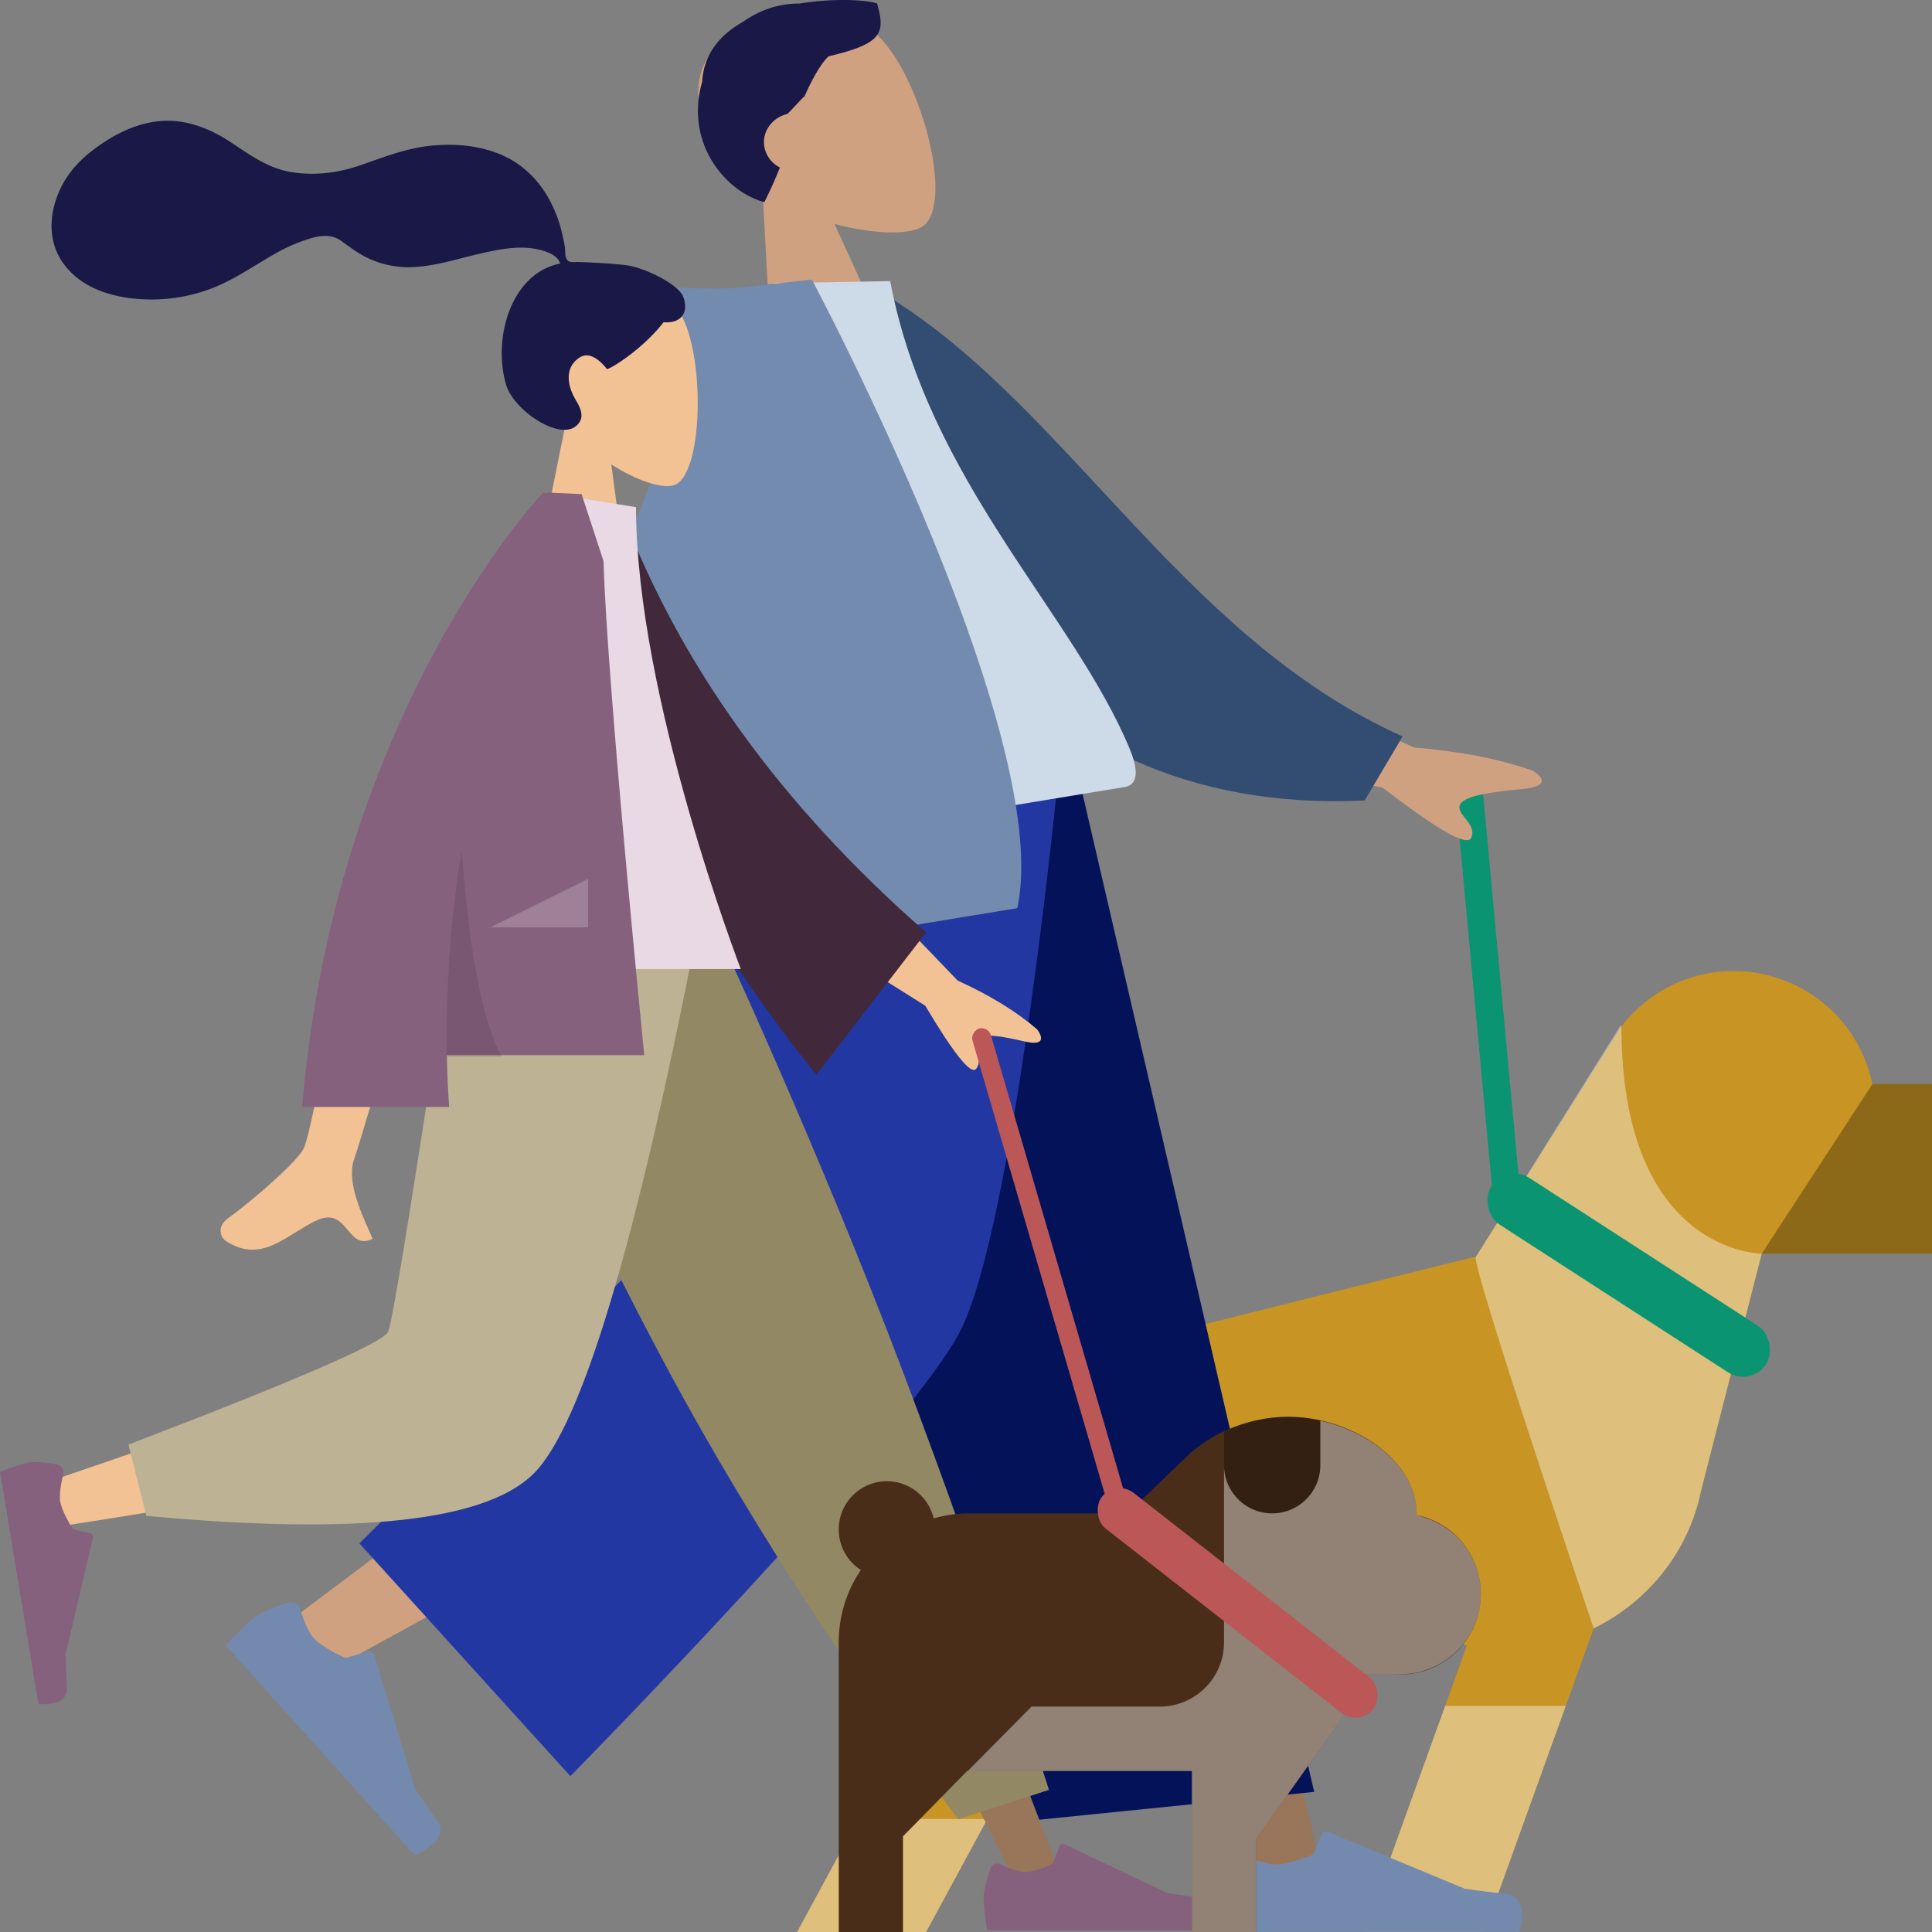 <svg xmlns="http://www.w3.org/2000/svg" width="100%" height="100%" fill="none" viewBox="0 0 145 145">
  <rect x="0" y="0" width="145" height="145" fill="#808080" stroke="none"/>
  <path fill="#C89424" d="M106.917 122.438c1.009.458 2.065.827 3.181 1.052L102.35 145h9.052l8.208-22.787c4.076-2.002 7.126-5.757 8.054-10.317l4.558-17.806H145V81.362h-4.472a10.643 10.643 0 0 0-10.436-8.485c-3.433 0-6.453 1.647-8.4 4.158l-10.916 17.284c-.554.085-34.365 8.583-34.365 8.583s-1.585.526-2.318.907l-7.764-7.725-4.52 4.501 7.76 7.73c-.766 1.459-1.239 3.101-1.239 4.866v16.13L59.824 145h9.682l16.067-29.63 21.344 7.068Z"/>
  <path fill="#000" d="M132.222 94.09H145V81.362h-4.472l-8.306 12.728Z" opacity=".3"/>
  <path fill="#fff" d="M119.609 122.213c4.076-2.002 7.126-5.757 8.055-10.317l4.557-17.806s-10.529 0-10.529-17.055l-.077-.047-10.84 17.33c-.558.086 8.834 27.895 8.834 27.895Zm-2.095 5.817L111.401 145h-9.051l6.112-16.97h9.052Zm-43.408 8.485-4.6 8.485h-9.682l4.6-8.485h9.682Z" opacity=".4"/>
  <rect width="24.573" height="4.154" fill="#0B9472" rx="2.077" transform="rotate(32.894 -91.31 235.11) skewX(.153)"/>
  <path fill="#0B9472" d="M110.207 58.904a1.033 1.033 0 0 1 1.125.932l2.858 30.733a1.032 1.032 0 1 1-2.057.192l-2.859-30.732a1.034 1.034 0 0 1 .933-1.125Z"/>
  <path fill="#D0A180" fill-rule="evenodd" d="M62.63 16.806c2.836.761 5.427.824 6.476.271 2.631-1.385.125-11.086-3.151-14.338C62.678-.512 50.963.644 52.557 8.312c.553 2.661 2.399 4.698 4.683 6.165l.77 14.323 9.055-2.265-4.436-9.73Z" clip-rule="evenodd"/>
  <path fill="#191847" fill-rule="evenodd" d="M60.372 7.248s.984-2.3 1.825-3.026c3.998-.938 4.272-1.72 3.629-3.961-.766-.269-3.242-.423-5.841.01-1.395-.022-2.912.427-4.226 1.374-1.687.94-2.934 2.366-3.058 4.484-1.33 4.592 1.732 8.26 4.665 9.041.46-.911.84-1.778 1.166-2.598a2.207 2.207 0 0 1-1.116-1.339c-.334-1.165.408-2.364 1.659-2.676.092-.023 1.205-1.297 1.297-1.309.028.098-.038-.114 0 0Z" clip-rule="evenodd"/>
  <path fill="#997659" fill-rule="evenodd" d="m62.34 57.98 19.172 45.23 12.858 38.238h5.078L79.79 57.98H62.34Z" clip-rule="evenodd"/>
  <path fill="#D0A180" fill-rule="evenodd" d="M58.48 57.98c-.204 15.894-3.181 37.293-3.657 38.284-.476.99-32.841 25.198-32.841 25.198l3.497 3.488s38.189-20.755 39.956-23.523c1.767-2.768 7.52-28.242 12.14-43.447H58.48Z" clip-rule="evenodd"/>
  <path fill="#738AAE" fill-rule="evenodd" d="M22.526 120.752a.74.74 0 0 0-.941-.47c-.784.264-1.978.709-2.499 1.117-.81.633-2.136 2.098-2.136 2.098l14.162 15.731s2.727-1.087 1.71-2.544c-1.015-1.457-1.662-2.44-1.662-2.44l-3.094-10.074c-.056-.182-.262-.286-.456-.228l-1.675.495s-1.713-.744-2.402-1.509c-.43-.479-.795-1.488-1.007-2.176Zm70.788 18.5c-.385-.16-.844 0-.99.37-.286.73-.688 1.868-.688 2.502 0 .985.352 2.874.352 2.874h22.031s.859-2.646-.991-2.857a139.38 139.38 0 0 1-3.074-.381l-10.269-4.267a.37.37 0 0 0-.48.179l-.67 1.515s-1.712.745-2.783.745c-.671 0-1.736-.39-2.438-.68Z" clip-rule="evenodd"/>
  <path fill="#041259" fill-rule="evenodd" d="m74.49 136.926 24.142-2.442-17.891-77.088H59.118l15.373 79.53Z" clip-rule="evenodd"/>
  <path fill="#2337A2" fill-rule="evenodd" d="m26.974 115.834 15.835 17.471s25.02-25.469 29.172-33.237c4.154-7.769 7.467-42.088 7.467-42.088H55.105s-1.81 30.192-2.44 31.597c-.63 1.406-25.69 26.257-25.69 26.257Z" clip-rule="evenodd"/>
  <path fill="#D0A180" fill-rule="evenodd" d="m106.119 56.099-13.856-6.38-1.532 6.697 13.037 2.697c4.148 3.197 6.365 4.45 6.654 3.757.243-.584-.118-1.034-.451-1.448-.259-.323-.501-.624-.426-.95.17-.745 2.492-1.052 4.71-1.255 2.216-.204 1.408-1.006.796-1.367-2.468-.878-5.445-1.462-8.932-1.751ZM44.566 81.49c.724-2.317.639-23.726.639-23.726l8.044-1.294s-3.214 23.63-3.548 25.098c-.435 1.907 1.363 4.279 2.582 5.887.189.249.364.48.514.687-1.135.717-1.844.193-2.591-.36-.845-.623-1.738-1.282-3.35-.232-.623.406-1.198.859-1.761 1.302-1.944 1.53-3.73 2.935-6.73 1.824-.476-.176-1.122-1.028-.123-1.941 2.488-2.275 5.969-6.112 6.324-7.245Z" clip-rule="evenodd"/>
  <path fill="#334C72" fill-rule="evenodd" d="m62.11 22.563 3.227-1.08C79.555 29.39 88.23 47.648 105.268 55.27l-2.846 4.806c-26.816 1.291-37.72-20.925-40.311-37.513Z" clip-rule="evenodd"/>
  <path fill="#CDDAE7" fill-rule="evenodd" d="m54.97 63.914 29.432-4.845c1.345-.222.75-1.99.383-2.872-4.235-10.172-15.14-20.094-17.974-35.1l-8.724.157c-5.034 11.682-5.014 25.043-3.117 42.66Z" clip-rule="evenodd"/>
  <path fill="#738BAE" fill-rule="evenodd" d="M53.083 71.989c-.763 3.179-1.572 5.976-2.42 8.162l-6.312 1.04c-4.545-20.356.794-37.474 5.958-48.115-1.564.152-3.072-.221-4.234-1.559-4.089-4.708-3.51-7.766-.373-9.256 1.725-.82 3.507-.747 5.64-.661 1.746.07 3.726.151 6.104-.24h.002a4.5 4.5 0 0 1 .638-.063l2.845-.313s18.262 34.25 15.415 47.175l-23.263 3.83Z" clip-rule="evenodd"/>
  <path fill="#000" fill-opacity=".1" fill-rule="evenodd" d="M53.083 71.988c1.002-4.171 1.925-8.999 2.753-13.964 1.612 5.053 3.652 10.058 5.942 12.533l-8.695 1.431Z" clip-rule="evenodd"/>
  <path fill="#F2C194" fill-rule="evenodd" d="M45.88 34.857c1.904 1.224 3.774 1.815 4.652 1.574 2.202-.606 2.404-9.198.7-12.586-1.703-3.387-10.459-4.864-10.9 1.848-.153 2.33.764 4.408 2.118 6.104l-2.428 12.078h7.054l-1.195-9.018Z" clip-rule="evenodd"/>
  <path fill="#191847" fill-rule="evenodd" d="M47.212 19.94c-.93-.162-3.433-.274-3.895-.274-.295 0-.615.072-.79-.217-.143-.237-.09-.637-.133-.912-.05-.319-.12-.633-.191-.948a10.035 10.035 0 0 0-.938-2.543c-.805-1.498-1.984-2.671-3.473-3.354-1.644-.754-3.504-.927-5.272-.774-1.892.164-3.605.83-5.39 1.457-1.703.598-3.486.833-5.267.541-1.794-.294-3.15-1.331-4.662-2.316-1.55-1.008-3.32-1.667-5.15-1.516-1.71.142-3.286.895-4.7 1.9-1.322.942-2.413 2.075-3.029 3.669-.663 1.714-.662 3.596.428 5.112 1.58 2.196 4.512 2.764 6.952 2.707a12.542 12.542 0 0 0 4.13-.807c1.777-.667 3.312-1.797 4.975-2.714a12.53 12.53 0 0 1 2.431-1.039c.82-.247 1.629-.36 2.371.168.786.56 1.49 1.11 2.388 1.46a7.272 7.272 0 0 0 2.694.515c1.788-.014 3.55-.608 5.285-1.006 1.416-.325 2.93-.648 4.374-.336.602.13 1.481.398 1.699 1.066-3.66.708-5.099 5.539-4.067 9.085.558 1.914 3.906 4.152 5.207 3.145.825-.637.324-1.474 0-2.026-.62-1.058-.833-2.417.316-3.154.99-.635 2.031.873 2.051.872.272-.023 2.625-1.443 4.245-3.514 1.599.101 1.841-1.024 1.46-1.944-.382-.92-2.765-2.077-4.05-2.302Z" clip-rule="evenodd"/>
  <path fill="#997659" fill-rule="evenodd" d="m38.257 69.906 21.84 38.962 16.374 32.938h3.527l-27.435-71.9H38.257Z" clip-rule="evenodd"/>
  <path fill="#86617E" fill-rule="evenodd" d="M75.085 139.914a.538.538 0 0 0-.745.318c-.215.629-.518 1.609-.518 2.156 0 .848.265 2.476.265 2.476h16.578s.646-2.28-.747-2.462c-1.392-.181-2.312-.328-2.312-.328l-7.727-3.675c-.14-.067-.303.003-.361.154l-.504 1.305s-1.29.641-2.095.641c-.505 0-1.305-.335-1.834-.585Z" clip-rule="evenodd"/>
  <path fill="#928864" fill-rule="evenodd" d="m71.924 136.531 6.802-2.195s-4.47-14.258-10.957-31.381c-6.487-17.123-13.934-33.049-13.934-33.049h-19.21s8.28 20.145 17.554 36.609c9.275 16.463 19.745 30.016 19.745 30.016Z" clip-rule="evenodd"/>
  <path fill="#F2C194" fill-rule="evenodd" d="M36.822 69.906c-2.061 13.692-6.037 31.184-6.412 31.724-.25.359-9.255 3.579-27.015 9.659l.762 3.318c21.178-3.261 32.337-5.79 33.477-7.589 1.71-2.698 10.249-24.014 13.556-37.112H36.822Z" clip-rule="evenodd"/>
  <path fill="#BDB394" fill-rule="evenodd" d="m9.638 108.42 1.342 5.345c15.84 1.482 25.546.411 29.117-3.214 3.57-3.624 7.64-17.173 12.21-40.645H33.989c-2.894 19.22-4.513 29.234-4.855 30.041-.342.807-6.84 3.631-19.496 8.473Z" clip-rule="evenodd"/>
  <path fill="#86617E" fill-rule="evenodd" d="M4.742 110.651c.077-.329-.11-.668-.423-.728-.618-.117-1.576-.264-2.08-.17-.783.148-2.239.709-2.239.709l2.879 17.42s2.216.283 2.142-1.211c-.074-1.495-.099-2.488-.099-2.488l2.05-8.757a.29.29 0 0 0-.205-.353l-1.291-.303s-.816-1.244-.956-2.09c-.088-.53.082-1.43.222-2.029Z" clip-rule="evenodd"/>
  <path fill="#F2C194" fill-rule="evenodd" d="m71.874 73.594-8.326-8.667-2.766 5.106 8.659 5.447c2.17 3.65 3.445 5.226 3.825 4.73.32-.418.173-.876.038-1.298-.105-.329-.203-.635-.069-.884.308-.568 2.046-.243 3.684.14 1.637.385 1.258-.473.91-.921-1.547-1.332-3.532-2.55-5.955-3.653ZM22.797 86.187c.861-1.865 3.794-20.037 3.794-20.037l6.142.025s-5.688 19.596-6.142 20.795c-.589 1.557.412 3.82 1.09 5.355.105.237.203.457.285.654-.941.45-1.394-.093-1.87-.666-.539-.647-1.109-1.332-2.45-.666-.518.258-1.009.562-1.487.859-1.655 1.026-3.175 1.97-5.243.608-.328-.216-.688-1.029.18-1.664 2.163-1.583 5.28-4.352 5.7-5.263Z" clip-rule="evenodd"/>
  <path fill="#41283B" fill-rule="evenodd" d="m44.046 38.648 2.542-.465c4.376 11.664 12.015 22.262 22.919 31.794l-8.24 10.682c-10.902-13.574-17.622-27.577-17.221-42.01Z" clip-rule="evenodd"/>
  <path fill="#E9D9E5" fill-rule="evenodd" d="M32.967 72.73h22.632s-7.865-20.406-7.865-34.669l-6.827-1.085c-5.366 9.208-6.88 20.544-7.94 35.754Z" clip-rule="evenodd"/>
  <path fill="#86617E" fill-rule="evenodd" d="M22.68 83.08c2.475-29.797 18.077-46.104 18.077-46.104l.005.005.003-.005h.446c.8.03 2.436.106 2.436.106l1.65 5.03c.262 9.2 3.057 37.08 3.057 37.08H33.54a79.53 79.53 0 0 0 .17 3.887H22.68Z" clip-rule="evenodd"/>
  <path fill="#000" fill-opacity=".1" fill-rule="evenodd" d="M33.542 79.315a85.236 85.236 0 0 1 1.117-15.524c.404 5.614 1.248 12.367 3.01 15.524h-4.127Z" clip-rule="evenodd"/>
  <path fill="#fff" fill-opacity=".2" fill-rule="evenodd" d="m36.82 69.593 7.316-3.629v3.63h-7.315Z" clip-rule="evenodd"/>
  <path fill="#492D19" d="M64.608 117.832a9.639 9.639 0 0 0-1.658 5.418V145h4.819v-7.18l4.82-4.903h16.866V145h4.82v-6.993l6.298-8.848c.574-1.041.93-2.218.93-3.492h3.615c3.327 0 6.023-2.704 6.023-6.042a6.04 6.04 0 0 0-4.831-5.921c0-.041.012-.079.012-.12 0-4.005-4.819-7.25-9.638-7.25-2.901 0-5.785 1.189-7.634 2.999l-4.414 4.251H72.588c-.877 0-1.708.154-2.515.374a3.612 3.612 0 0 0-3.509-2.791 3.621 3.621 0 0 0-1.956 6.665Z"/>
  <path fill="#000" d="M91.864 107.465v2.494a3.621 3.621 0 0 0 3.615 3.625 3.621 3.621 0 0 0 3.614-3.625v-3.347a11.014 11.014 0 0 0-2.41-.278c-1.689 0-3.344.437-4.819 1.131Z" opacity=".3"/>
  <path fill="#fff" d="M72.629 132.917h16.826V145h4.82v-6.994l6.298-8.847c.573-1.042.93-2.219.93-3.492h3.087c1.657 0 2.183-.261 2.183-.261 2.518-.725 4.368-3.023 4.368-5.781 0-2.738-1.829-5.022-4.318-5.761-.171-.053-.335-.123-.513-.16 0-.041.012-.079.012-.121 0-3.327-3.337-6.102-7.229-6.955v3.33a3.621 3.621 0 0 1-3.614 3.625 3.621 3.621 0 0 1-3.614-3.625v13.292a4.825 4.825 0 0 1-4.82 4.834H77.42l-4.79 4.833Z" opacity=".4"/>
  <rect width="25.849" height="3.406" fill="#BC5757" rx="1.703" transform="matrix(.788 .616 -.613 .79 83.74 110.994)"/>
  <rect width="38.588" height="1.442" fill="#BC5757" rx=".721" transform="matrix(.28 .96 -.96 .281 74.17 77)"/>
</svg>
